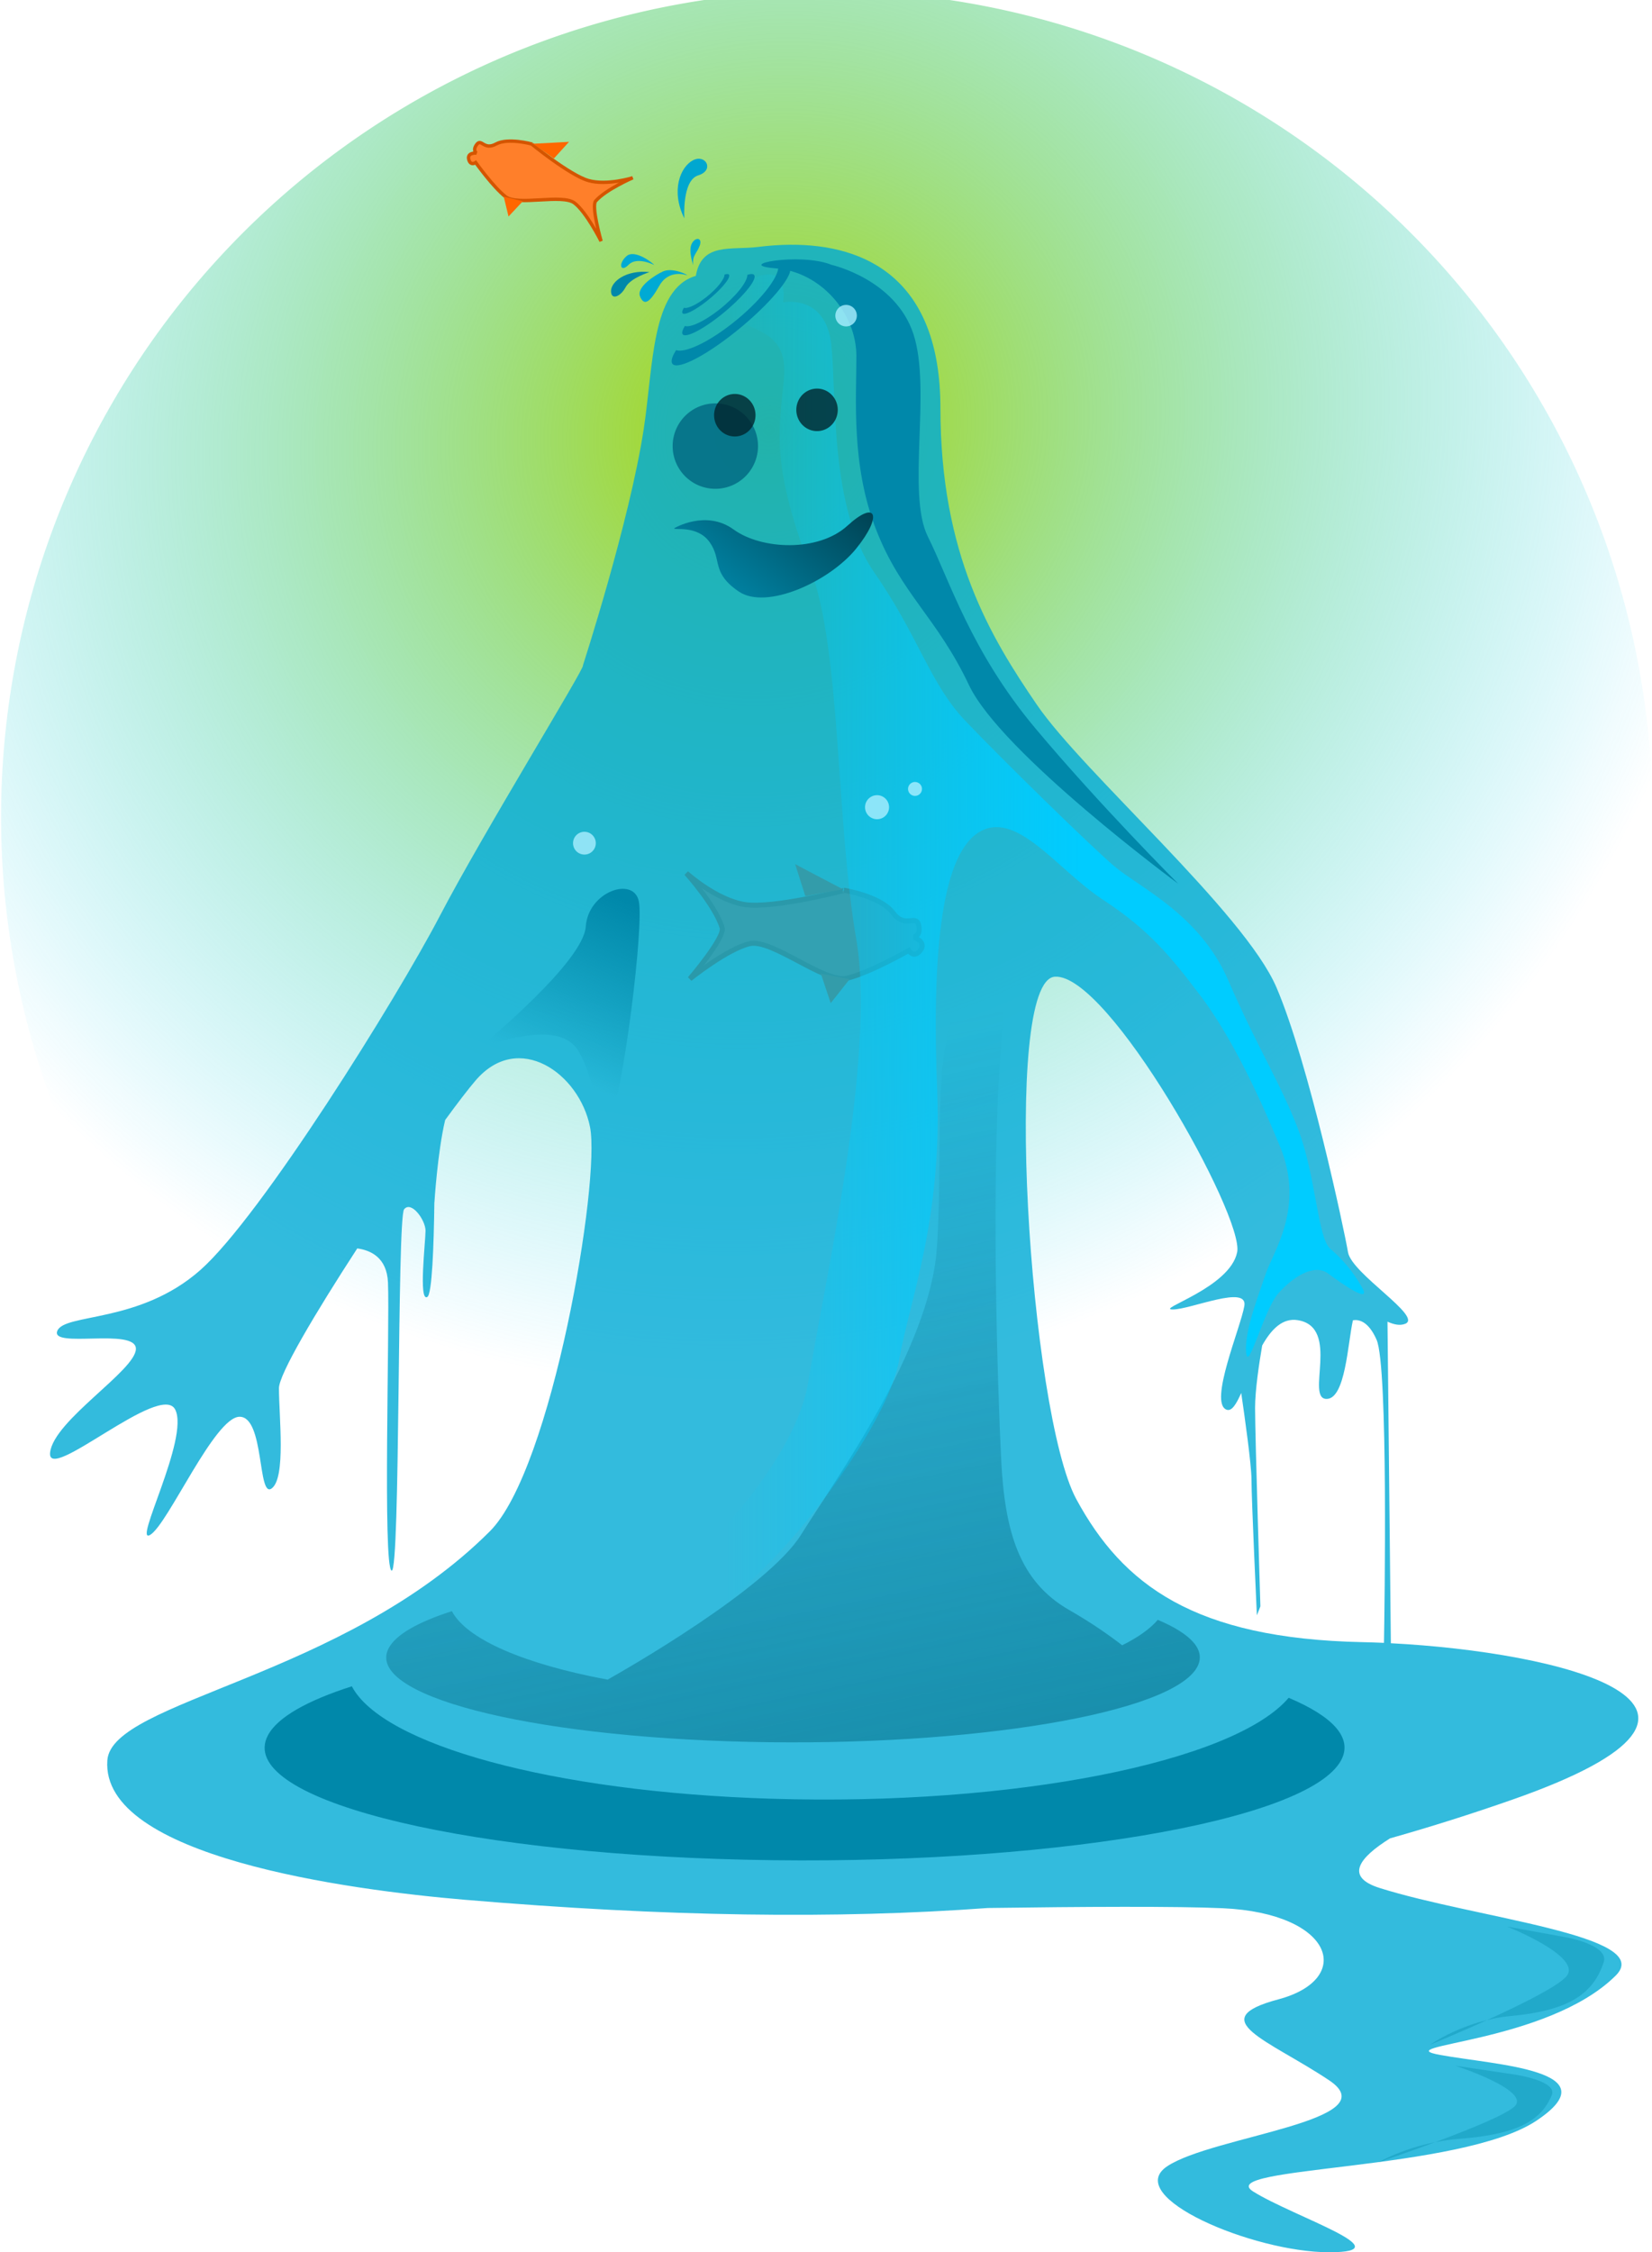 <?xml version="1.0" encoding="UTF-8" standalone="no"?>
<!-- Created with Inkscape (http://www.inkscape.org/) -->
<svg
   xmlns:dc="http://purl.org/dc/elements/1.1/"
   xmlns:cc="http://creativecommons.org/ns#"
   xmlns:rdf="http://www.w3.org/1999/02/22-rdf-syntax-ns#"
   xmlns:svg="http://www.w3.org/2000/svg"
   xmlns="http://www.w3.org/2000/svg"
   xmlns:xlink="http://www.w3.org/1999/xlink"
   xmlns:sodipodi="http://sodipodi.sourceforge.net/DTD/sodipodi-0.dtd"
   xmlns:inkscape="http://www.inkscape.org/namespaces/inkscape"
   width="660.046"
   height="899.353"
   id="svg2"
   sodipodi:version="0.32"
   inkscape:version="0.46"
   sodipodi:docname="superhero_water.svg"
   inkscape:output_extension="org.inkscape.output.svg.inkscape"
   version="1.0">
  <defs
     id="defs4">
    <linearGradient
       id="linearGradient4166"
       inkscape:collect="always">
      <stop
         id="stop4168"
         offset="0"
         style="stop-color:#aad400;stop-opacity:1" />
      <stop
         id="stop4170"
         offset="1"
         style="stop-color:#00ccff;stop-opacity:0;" />
    </linearGradient>
    <linearGradient
       inkscape:collect="always"
       id="linearGradient3964">
      <stop
         style="stop-color:#004455;stop-opacity:1"
         offset="0"
         id="stop3966" />
      <stop
         style="stop-color:#0088aa;stop-opacity:1"
         offset="1"
         id="stop3968" />
    </linearGradient>
    <linearGradient
       inkscape:collect="always"
       id="linearGradient3479">
      <stop
         style="stop-color:#00ccff;stop-opacity:1;"
         offset="0"
         id="stop3481" />
      <stop
         style="stop-color:#00ccff;stop-opacity:0;"
         offset="1"
         id="stop3483" />
    </linearGradient>
    <linearGradient
       inkscape:collect="always"
       id="linearGradient3449">
      <stop
         style="stop-color:#0088aa;stop-opacity:1;"
         offset="0"
         id="stop3451" />
      <stop
         style="stop-color:#0088aa;stop-opacity:0;"
         offset="1"
         id="stop3453" />
    </linearGradient>
    <linearGradient
       inkscape:collect="always"
       id="linearGradient3303">
      <stop
         style="stop-color:#006680;stop-opacity:1;"
         offset="0"
         id="stop3305" />
      <stop
         style="stop-color:#006680;stop-opacity:0;"
         offset="1"
         id="stop3307" />
    </linearGradient>
    <inkscape:perspective
       sodipodi:type="inkscape:persp3d"
       inkscape:vp_x="0 : 526.18109 : 1"
       inkscape:vp_y="0 : 1000 : 0"
       inkscape:vp_z="744.09448 : 526.18109 : 1"
       inkscape:persp3d-origin="372.04724 : 350.78739 : 1"
       id="perspective10" />
    <filter
       inkscape:collect="always"
       id="filter3264"
       x="-0.079"
       width="1.158"
       y="-0.489"
       height="1.979">
      <feGaussianBlur
         inkscape:collect="always"
         stdDeviation="14.179"
         id="feGaussianBlur3266" />
    </filter>
    <filter
       inkscape:collect="always"
       id="filter3299"
       x="-0.113"
       width="1.226"
       y="-0.076"
       height="1.151">
      <feGaussianBlur
         inkscape:collect="always"
         stdDeviation="7.846"
         id="feGaussianBlur3301" />
    </filter>
    <linearGradient
       inkscape:collect="always"
       xlink:href="#linearGradient3303"
       id="linearGradient3309"
       x1="416.183"
       y1="795.783"
       x2="349.513"
       y2="470.514"
       gradientUnits="userSpaceOnUse" />
    <filter
       inkscape:collect="always"
       id="filter3445"
       x="-0.225"
       width="1.451"
       y="-0.151"
       height="1.303">
      <feGaussianBlur
         inkscape:collect="always"
         stdDeviation="5.912"
         id="feGaussianBlur3447" />
    </filter>
    <linearGradient
       inkscape:collect="always"
       xlink:href="#linearGradient3449"
       id="linearGradient3455"
       x1="248.571"
       y1="419.505"
       x2="218.352"
       y2="486.648"
       gradientUnits="userSpaceOnUse" />
    <filter
       inkscape:collect="always"
       id="filter3475">
      <feGaussianBlur
         inkscape:collect="always"
         stdDeviation="10.59"
         id="feGaussianBlur3477" />
    </filter>
    <linearGradient
       inkscape:collect="always"
       xlink:href="#linearGradient3479"
       id="linearGradient3485"
       x1="426.284"
       y1="440.788"
       x2="283.853"
       y2="440.788"
       gradientUnits="userSpaceOnUse" />
    <filter
       inkscape:collect="always"
       id="filter3741"
       x="-0.303"
       width="1.607"
       y="-0.356"
       height="1.713">
      <feGaussianBlur
         inkscape:collect="always"
         stdDeviation="42.715"
         id="feGaussianBlur3743" />
    </filter>
    <filter
       inkscape:collect="always"
       id="filter3745"
       x="-0.197"
       width="1.394"
       y="-0.231"
       height="1.463">
      <feGaussianBlur
         inkscape:collect="always"
         stdDeviation="27.745"
         id="feGaussianBlur3747" />
    </filter>
    <filter
       inkscape:collect="always"
       id="filter3777"
       x="-0.183"
       width="1.366"
       y="-0.215"
       height="1.43">
      <feGaussianBlur
         inkscape:collect="always"
         stdDeviation="25.777"
         id="feGaussianBlur3779" />
    </filter>
    <linearGradient
       inkscape:collect="always"
       xlink:href="#linearGradient3964"
       id="linearGradient3970"
       x1="327.795"
       y1="252.596"
       x2="286.378"
       y2="302.829"
       gradientUnits="userSpaceOnUse" />
    <filter
       inkscape:collect="always"
       id="filter4107"
       x="-0.119"
       width="1.237"
       y="-0.175"
       height="1.35">
      <feGaussianBlur
         inkscape:collect="always"
         stdDeviation="3.439"
         id="feGaussianBlur4109" />
    </filter>
    <linearGradient
       inkscape:collect="always"
       xlink:href="#linearGradient3303"
       id="linearGradient4154"
       gradientUnits="userSpaceOnUse"
       x1="416.183"
       y1="795.783"
       x2="349.513"
       y2="470.514" />
    <linearGradient
       inkscape:collect="always"
       xlink:href="#linearGradient3449"
       id="linearGradient4156"
       gradientUnits="userSpaceOnUse"
       x1="248.571"
       y1="419.505"
       x2="218.352"
       y2="486.648" />
    <linearGradient
       inkscape:collect="always"
       xlink:href="#linearGradient3479"
       id="linearGradient4158"
       gradientUnits="userSpaceOnUse"
       x1="426.284"
       y1="440.788"
       x2="283.853"
       y2="440.788" />
    <linearGradient
       inkscape:collect="always"
       xlink:href="#linearGradient3964"
       id="linearGradient4160"
       gradientUnits="userSpaceOnUse"
       x1="327.795"
       y1="252.596"
       x2="286.378"
       y2="302.829" />
    <radialGradient
       inkscape:collect="always"
       xlink:href="#linearGradient4166"
       id="radialGradient4164"
       cx="666.27"
       cy="625.939"
       fx="666.27"
       fy="625.939"
       r="298.595"
       gradientTransform="matrix(-0.931,0.748,-0.712,-0.887,1426.844,361.757)"
       gradientUnits="userSpaceOnUse" />
    <radialGradient
       inkscape:collect="always"
       xlink:href="#linearGradient4166"
       id="radialGradient4217"
       gradientUnits="userSpaceOnUse"
       gradientTransform="matrix(-0.931,0.748,-0.712,-0.887,1426.844,361.757)"
       cx="666.27"
       cy="625.939"
       fx="666.27"
       fy="625.939"
       r="298.595" />
    <linearGradient
       inkscape:collect="always"
       xlink:href="#linearGradient3303"
       id="linearGradient4219"
       gradientUnits="userSpaceOnUse"
       x1="416.183"
       y1="795.783"
       x2="349.513"
       y2="470.514" />
    <linearGradient
       inkscape:collect="always"
       xlink:href="#linearGradient3449"
       id="linearGradient4221"
       gradientUnits="userSpaceOnUse"
       x1="248.571"
       y1="419.505"
       x2="218.352"
       y2="486.648" />
    <linearGradient
       inkscape:collect="always"
       xlink:href="#linearGradient3479"
       id="linearGradient4223"
       gradientUnits="userSpaceOnUse"
       x1="426.284"
       y1="440.788"
       x2="283.853"
       y2="440.788" />
    <linearGradient
       inkscape:collect="always"
       xlink:href="#linearGradient3964"
       id="linearGradient4225"
       gradientUnits="userSpaceOnUse"
       x1="327.795"
       y1="252.596"
       x2="286.378"
       y2="302.829" />
  </defs>
  <sodipodi:namedview
     id="base"
     pagecolor="#ffffff"
     bordercolor="#666666"
     borderopacity="1.0"
     gridtolerance="10000"
     guidetolerance="10"
     objecttolerance="10"
     inkscape:pageopacity="0.0"
     inkscape:pageshadow="2"
     inkscape:zoom="0.35"
     inkscape:cx="302.55"
     inkscape:cy="373.90895"
     inkscape:document-units="px"
     inkscape:current-layer="layer1"
     showgrid="false"
     inkscape:window-width="800"
     inkscape:window-height="837"
     inkscape:window-x="3"
     inkscape:window-y="2" />
  <g
     inkscape:label="Layer 1"
     inkscape:groupmode="layer"
     id="layer1"
     transform="translate(-39.977,-63.768)">
    <g
       id="g4174"
       inkscape:export-filename="C:\Documents and Settings\Smitha\Desktop\clipart\sausage\superhero_water.png"
       inkscape:export-xdpi="53.52"
       inkscape:export-ydpi="53.52">
      <path
         transform="matrix(1.105,0,0,1.105,-51.576,-101.448)"
         sodipodi:open="true"
         sodipodi:end="6.392618"
         sodipodi:start="0.10954415"
         d="M 678.21,480.718 A 298.571,298.571 0 1 1 678.214,480.685"
         sodipodi:ry="298.57144"
         sodipodi:rx="298.57144"
         sodipodi:cy="448.07648"
         sodipodi:cx="381.42856"
         id="path4162"
         style="opacity:1;fill:url(#radialGradient4217);fill-opacity:1;stroke:none;stroke-width:2;stroke-miterlimit:4;stroke-dasharray:none;stroke-dashoffset:0;stroke-opacity:1"
         sodipodi:type="arc" />
      <g
         transform="translate(45.714,5.714)"
         id="g4113">
        <g
           transform="matrix(-1.994,0.235,0.235,1.994,788.25,107.974)"
           id="g3974">
          <path
             style="fill:#ff7f2a;fill-rule:evenodd;stroke:#d45500;stroke-width:1px;stroke-linecap:butt;stroke-linejoin:miter;stroke-opacity:1"
             d="M 243.699,124.537 C 243.699,124.537 236.628,126.557 234.608,130.093 C 232.588,133.628 230.062,130.851 229.81,133.123 C 229.557,135.396 231.072,135.396 231.072,135.396 C 231.072,135.396 228.547,136.659 230.062,138.174 C 231.577,139.689 232.335,137.922 232.335,137.922 C 232.335,137.922 240.669,141.457 245.215,141.962 C 249.76,142.467 259.104,132.366 263.65,132.871 C 268.195,133.376 276.277,138.427 276.277,138.427 C 276.277,138.427 268.338,131.102 268.701,129.083 C 269.519,124.52 274.509,117.466 274.509,117.466 C 274.509,117.466 269.206,123.527 263.65,125.042 C 258.094,126.557 243.194,124.537 243.699,124.537 z"
             id="path3976"
             sodipodi:nodetypes="csscscsscscsc" />
          <path
             style="fill:#ff6600;fill-rule:evenodd;stroke:none;stroke-width:1px;stroke-linecap:butt;stroke-linejoin:miter;stroke-opacity:1"
             d="M 243.952,124.285 C 245.467,123.274 252.791,118.224 252.791,118.224 L 251.528,124.79 L 243.952,124.285 z"
             id="path3978"
             sodipodi:nodetypes="cccc" />
          <path
             style="fill:#ff6600;fill-rule:evenodd;stroke:none;stroke-width:1px;stroke-linecap:butt;stroke-linejoin:miter;stroke-opacity:1"
             d="M 244.709,142.215 L 249.003,146.508 L 250.265,140.447 L 244.709,142.215 z"
             id="path3980" />
          <path
             sodipodi:type="arc"
             style="opacity:0.779;fill:#552200;fill-opacity:1;stroke:none;stroke-width:2;stroke-miterlimit:4;stroke-dasharray:none;stroke-dashoffset:0;stroke-opacity:1"
             id="path3982"
             sodipodi:cx="238.77481"
             sodipodi:cy="131.22932"
             sodipodi:rx="0.88388348"
             sodipodi:ry="1.6414979"
             d="M 239.653,131.409 A 0.884,1.641 0 1 1 239.653,131.409"
             sodipodi:start="0.10954415"
             sodipodi:end="6.392618"
             sodipodi:open="true" />
        </g>
        <path
           style="opacity:0.8;fill:#00aad4;fill-rule:evenodd;stroke:none;stroke-width:1px;stroke-linecap:butt;stroke-linejoin:miter;stroke-opacity:1"
           d="M 310.125,155.781 C 305.789,155.804 301.442,156.121 297.156,156.656 C 286.295,158.014 274.567,154.775 272.281,168.219 C 254.442,173.387 255.342,204.123 251.438,229.5 C 245.723,266.643 227.156,323.781 227.156,323.781 C 228.585,323.781 187.143,390.924 170,423.781 C 152.857,456.638 98.567,543.79 74.281,565.219 C 49.996,586.647 20.013,582.357 17.156,589.5 C 14.299,596.643 48.562,588.085 48.562,596.656 C 48.562,605.228 15.71,625.205 14.281,638.062 C 12.853,650.92 58.567,609.509 64.281,620.938 C 69.996,632.366 47.138,675.223 54.281,670.938 C 61.424,666.652 80,623.781 90,623.781 C 100,623.781 97.129,656.661 102.844,652.375 C 108.558,648.089 105.719,623.804 105.719,612.375 C 105.719,606.833 120.168,582.463 137,556.562 C 142.348,557.274 148.863,560.187 149.281,570.219 C 149.996,587.362 147.147,683.79 150.719,685.219 C 154.29,686.647 152.862,544.509 155.719,540.938 C 158.576,537.366 164.281,545.214 164.281,549.5 C 164.281,553.786 161.429,578.08 165,575.938 C 166.882,574.808 167.583,555.89 167.812,538.094 C 167.885,538.124 167.907,538.126 167.844,538.062 C 167.844,538.062 169.066,518.131 172.125,505.281 C 177.098,498.464 181.366,492.901 184.281,489.5 C 201.424,469.5 225.714,486.634 230,508.062 C 234.286,529.491 214.846,644.654 190,669.5 C 131.429,728.071 38.925,737.056 37.156,760.938 C 34.299,799.509 133.633,812.733 180,816.656 C 260.575,823.474 328.509,824.368 388.938,819.938 C 426.685,819.407 464.355,819.191 482.844,820.031 C 527.29,822.052 535.367,848.325 505.062,856.406 C 474.758,864.487 501.038,872.556 525.281,888.719 C 549.525,904.881 478.808,910.941 460.625,923.062 C 442.442,935.184 494.977,957.406 525.281,957.406 C 555.586,957.406 511.131,943.258 494.969,933.156 C 478.806,923.055 577.82,925.078 608.125,904.875 C 638.43,884.672 591.942,882.666 569.719,878.625 C 547.495,874.584 612.489,874.146 639.835,846.902 C 655.836,830.96 583.855,824.059 545.469,811.938 C 531.571,807.549 537.066,799.993 549.656,792.125 C 566.158,787.462 582.409,782.31 598.562,776.656 C 706.568,738.854 616.831,717.642 549.969,714.219 L 548.625,585.812 C 551.071,586.909 553.523,587.535 555.719,586.656 C 562.862,583.799 534.272,566.634 532.844,558.062 C 531.415,549.491 517.138,482.375 504.281,452.375 C 491.424,422.375 427.134,366.643 408.562,339.5 C 389.991,312.357 370,279.509 370,220.938 C 370,169.688 340.477,155.625 310.125,155.781 z M 415.719,448.062 C 437.147,446.634 491.42,543.777 488.562,558.062 C 485.705,572.348 455.701,580.938 462.844,580.938 C 469.987,580.938 492.866,570.929 491.438,579.5 C 490.009,588.071 477.138,618.08 484.281,620.938 C 486.364,621.771 488.202,618.783 490.188,614.281 C 491.625,624.146 494.281,643.04 494.281,648.781 C 494.281,656.638 496.438,703.062 496.438,703.062 L 497.844,699.5 C 497.844,699.5 495.719,631.647 495.719,620.219 C 495.719,613.245 497.318,602.592 498.562,595.312 C 502.14,588.956 506.648,584.186 512.844,585.219 C 529.987,588.076 515.71,616.656 524.281,616.656 C 531.847,616.656 532.743,594.402 534.812,585.25 C 537.101,584.861 540.992,585.543 544.281,593.062 C 548.954,603.743 547.444,700.955 547.219,714.062 C 544.283,713.932 541.376,713.841 538.562,713.781 C 471.42,712.353 442.853,690.942 424.281,656.656 C 405.71,622.371 394.29,449.491 415.719,448.062 z"
           id="path2383"
           sodipodi:nodetypes="cscsssssssssssscssssscscssssscsssssssssscsccsssssccsssscsccscsscscssc" />
        <path
           style="opacity:1;fill:#0088aa;fill-opacity:1;stroke:none;stroke-width:2;stroke-miterlimit:4;stroke-dasharray:none;stroke-dashoffset:0;stroke-opacity:1;filter:url(#filter3264)"
           d="M 134.835,731.411 C 117.01,737.123 105.118,743.771 101.304,751.004 C 88.286,775.695 173.756,797.945 292.116,800.661 C 410.476,803.376 517.13,785.539 530.147,760.848 C 534.812,751.991 526.805,743.443 509.147,736.004 C 487.34,761.61 399.457,779.266 302.71,776.317 C 214.542,773.629 147.033,754.665 134.835,731.411 z"
           id="path2397" />
        <path
           style="opacity:0.779;fill:url(#linearGradient4219);fill-opacity:1;stroke:none;stroke-width:2;stroke-miterlimit:4;stroke-dasharray:none;stroke-dashoffset:0;stroke-opacity:1;filter:url(#filter3264)"
           d="M 393.656,440.031 C 391.207,440.482 386.696,447.853 380,455.219 C 365.714,470.933 371.42,516.656 368.562,556.656 C 365.705,596.656 328.567,648.08 314.281,670.938 C 300.842,692.441 243.818,724.93 237.031,728.75 C 203.753,722.554 180.706,712.641 174.812,701.406 C 161.383,705.71 152.436,710.737 149.562,716.188 C 139.755,734.79 204.137,751.548 293.312,753.594 C 382.488,755.64 462.848,742.196 472.656,723.594 C 476.171,716.921 470.147,710.479 456.844,704.875 C 453.763,708.492 448.922,711.898 442.625,715.031 C 437.387,710.976 430.239,705.967 421.438,700.938 C 401.438,689.509 395.71,669.509 394.281,640.938 C 392.853,612.366 389.996,526.647 394.281,475.219 C 396.558,447.897 396.432,439.521 393.656,440.031 z"
           id="path3268" />
        <path
           style="fill:#0088aa;fill-rule:evenodd;stroke:none;stroke-width:1px;stroke-linecap:butt;stroke-linejoin:miter;stroke-opacity:1;filter:url(#filter3299)"
           d="M 326.429,163.791 C 326.429,163.791 352.143,169.505 359.286,191.648 C 366.429,213.791 356.429,255.219 365,272.362 C 373.571,289.505 382.143,318.076 407.857,348.791 C 433.571,379.505 465,410.934 465,410.934 C 465,410.934 394.286,358.791 381.429,331.648 C 368.571,304.505 354.286,295.219 344.286,269.505 C 334.286,243.791 336.429,217.362 336.429,200.219 C 336.429,183.076 322.143,166.648 304.286,165.219 C 286.429,163.791 314.286,158.791 326.429,163.791 z"
           id="path3273" />
        <path
           style="fill:url(#linearGradient4221);fill-opacity:1;fill-rule:evenodd;stroke:none;stroke-width:1px;stroke-linecap:butt;stroke-linejoin:miter;stroke-opacity:1;filter:url(#filter3445)"
           d="M 186.878,475.565 C 190.919,475.565 217.183,464.453 225.264,477.585 C 233.345,490.717 233.345,514.961 238.396,503.849 C 243.447,492.738 251.528,428.088 249.508,417.986 C 247.487,407.885 229.305,413.946 228.294,428.088 C 227.284,442.23 187.888,474.555 186.878,475.565 z"
           id="path3311" />
        <path
           style="fill:url(#linearGradient4223);fill-opacity:1;fill-rule:evenodd;stroke:none;stroke-width:1px;stroke-linecap:butt;stroke-linejoin:miter;stroke-opacity:1;filter:url(#filter3475)"
           d="M 307.143,178.791 C 307.143,178.791 324.286,175.219 326.429,195.934 C 328.571,216.648 325.714,260.934 343.571,286.648 C 361.429,312.362 365.714,330.934 380,345.934 C 394.286,360.934 429.286,395.219 439.286,403.791 C 449.286,412.362 473.571,423.076 485,449.505 C 496.429,475.934 505.714,490.219 512.857,508.791 C 520,527.362 520.714,552.362 525.714,556.648 C 530.714,560.934 535,565.934 538.571,572.362 C 542.143,578.791 530.714,570.934 525,566.648 C 519.286,562.362 510.714,568.076 505,574.505 C 499.286,580.934 492.857,606.648 492.143,598.076 C 491.429,589.505 497.143,575.219 500,566.648 C 502.857,558.076 515.714,540.219 505.714,515.934 C 495.714,491.648 485,470.219 473.571,455.219 C 462.143,440.219 453.571,429.505 435,417.362 C 416.429,405.219 400.02,380.611 384.868,390.712 C 369.716,400.814 366.685,442.23 368.706,493.748 C 370.726,545.266 357.594,577.59 353.553,600.824 C 349.513,624.058 320.218,663.453 302.036,681.636 C 283.853,699.819 269.711,713.961 243.447,713.961 C 217.183,713.961 183.848,709.92 187.888,698.809 C 191.929,687.697 210.112,678.606 208.091,685.677 C 206.071,692.748 200.01,702.849 228.294,702.849 C 256.579,702.849 311.127,647.291 317.188,609.915 C 323.249,572.54 344.462,479.606 336.381,433.139 C 328.3,386.672 330.32,317.981 318.198,285.656 C 306.076,253.332 305.066,239.189 306.076,224.037 C 307.086,208.885 310.117,200.804 303.046,193.733 C 295.975,186.661 276.782,185.651 286.883,175.55 C 296.985,165.448 309.107,163.428 307.143,178.791 z"
           id="path3457" />
        <path
           id="path3507"
           d="M 132.815,147.543 C 114.989,153.255 103.097,159.902 99.283,167.136 C 86.266,191.827 171.736,214.077 290.096,216.793 C 408.456,219.508 515.109,201.671 528.127,176.98 C 532.792,168.123 524.784,159.575 507.127,152.136 C 485.32,177.742 397.436,195.398 300.69,192.449 C 212.522,189.761 145.013,170.797 132.815,147.543 z"
           style="opacity:1;fill:#0088aa;fill-opacity:1;stroke:none;stroke-width:2;stroke-miterlimit:4;stroke-dasharray:none;stroke-dashoffset:0;stroke-opacity:1;filter:url(#filter3777)"
           transform="matrix(0.108,-9.0491943e-2,9.8771963e-2,9.8867344e-2,235.457,195.308)" />
        <path
           transform="matrix(6.5901205e-2,-5.5261991e-2,6.0318467e-2,6.0376715e-2,250.253,186.655)"
           style="opacity:1;fill:#0088aa;fill-opacity:1;stroke:none;stroke-width:2;stroke-miterlimit:4;stroke-dasharray:none;stroke-dashoffset:0;stroke-opacity:1;filter:url(#filter3745)"
           d="M 132.815,147.543 C 114.989,153.255 103.097,159.902 99.283,167.136 C 86.266,191.827 171.736,214.077 290.096,216.793 C 408.456,219.508 515.109,201.671 528.127,176.98 C 532.792,168.123 524.784,159.575 507.127,152.136 C 485.32,177.742 397.436,195.398 300.69,192.449 C 212.522,189.761 145.013,170.797 132.815,147.543 z"
           id="path3509" />
        <path
           id="path3511"
           d="M 132.815,147.543 C 114.989,153.255 103.097,159.902 99.283,167.136 C 86.266,191.827 171.736,214.077 290.096,216.793 C 408.456,219.508 515.109,201.671 528.127,176.98 C 532.792,168.123 524.784,159.575 507.127,152.136 C 485.32,177.742 397.436,195.398 300.69,192.449 C 212.522,189.761 145.013,170.797 132.815,147.543 z"
           style="opacity:1;fill:#0088aa;fill-opacity:1;stroke:none;stroke-width:2;stroke-miterlimit:4;stroke-dasharray:none;stroke-dashoffset:0;stroke-opacity:1;filter:url(#filter3741)"
           transform="matrix(4.2805785e-2,-3.5895139e-2,3.9179547e-2,3.9217381e-2,256.063,179.934)" />
        <path
           style="fill:#00aad4;fill-rule:evenodd;stroke:none;stroke-width:1px;stroke-linecap:butt;stroke-linejoin:miter;stroke-opacity:1"
           d="M 271.25,163.969 C 271.25,163.969 269.196,158.255 270.625,155.398 C 272.054,152.541 275,152.898 273.839,156.112 C 272.679,159.326 270.714,160.041 271.25,163.969 z"
           id="path3934" />
        <path
           style="fill:#00aad4;fill-rule:evenodd;stroke:none;stroke-width:1px;stroke-linecap:butt;stroke-linejoin:miter;stroke-opacity:1"
           d="M 268.75,167.987 C 268.75,167.987 261.607,165.219 257.679,172.184 C 253.75,179.148 251.607,180.219 250,176.469 C 248.393,172.719 256.018,167.873 259.107,166.469 C 263.036,164.684 269.286,167.898 268.75,167.987 z"
           id="path3936"
           sodipodi:nodetypes="csssc" />
        <path
           style="fill:#0088aa;fill-rule:evenodd;stroke:none;stroke-width:1px;stroke-linecap:butt;stroke-linejoin:miter;stroke-opacity:1"
           d="M 253.801,166.711 C 253.801,166.711 246.225,168.984 244.204,172.772 C 242.184,176.56 238.396,178.075 238.396,174.287 C 238.396,170.499 244.457,165.701 253.801,166.711 z"
           id="path3938" />
        <g
           id="g3948"
           transform="matrix(1.148,0.701,-0.701,1.148,14.288,-198.235)">
          <path
             sodipodi:nodetypes="csscscsscscsc"
             id="path3940"
             d="M 243.699,124.537 C 243.699,124.537 236.628,126.557 234.608,130.093 C 232.588,133.628 230.062,130.851 229.81,133.123 C 229.557,135.396 231.072,135.396 231.072,135.396 C 231.072,135.396 228.547,136.659 230.062,138.174 C 231.577,139.689 232.335,137.922 232.335,137.922 C 232.335,137.922 240.669,141.457 245.215,141.962 C 249.76,142.467 259.104,132.366 263.65,132.871 C 268.195,133.376 276.277,138.427 276.277,138.427 C 276.277,138.427 268.338,131.102 268.701,129.083 C 269.519,124.52 274.509,117.466 274.509,117.466 C 274.509,117.466 269.206,123.527 263.65,125.042 C 258.094,126.557 243.194,124.537 243.699,124.537 z"
             style="fill:#ff7f2a;fill-rule:evenodd;stroke:#d45500;stroke-width:1px;stroke-linecap:butt;stroke-linejoin:miter;stroke-opacity:1" />
          <path
             sodipodi:nodetypes="cccc"
             id="path3942"
             d="M 243.952,124.285 C 245.467,123.274 252.791,118.224 252.791,118.224 L 251.528,124.79 L 243.952,124.285 z"
             style="fill:#ff6600;fill-rule:evenodd;stroke:none;stroke-width:1px;stroke-linecap:butt;stroke-linejoin:miter;stroke-opacity:1" />
          <path
             id="path3944"
             d="M 244.709,142.215 L 249.003,146.508 L 250.265,140.447 L 244.709,142.215 z"
             style="fill:#ff6600;fill-rule:evenodd;stroke:none;stroke-width:1px;stroke-linecap:butt;stroke-linejoin:miter;stroke-opacity:1" />
          <path
             sodipodi:open="true"
             sodipodi:end="6.392618"
             sodipodi:start="0.10954415"
             d="M 239.653,131.409 A 0.884,1.641 0 1 1 239.653,131.409"
             sodipodi:ry="1.6414979"
             sodipodi:rx="0.88388348"
             sodipodi:cy="131.22932"
             sodipodi:cx="238.77481"
             id="path3946"
             style="opacity:0.779;fill:#552200;fill-opacity:1;stroke:none;stroke-width:2;stroke-miterlimit:4;stroke-dasharray:none;stroke-dashoffset:0;stroke-opacity:1"
             sodipodi:type="arc" />
        </g>
        <path
           style="fill:#00a7d0;fill-opacity:1;fill-rule:evenodd;stroke:none;stroke-width:1px;stroke-linecap:butt;stroke-linejoin:miter;stroke-opacity:1"
           d="M 267.69,145.245 C 267.69,145.245 266.68,130.093 273.246,128.073 C 279.812,126.052 276.277,119.486 271.226,122.012 C 266.175,124.537 262.135,134.134 267.69,145.245 z"
           id="path3954" />
        <path
           style="fill:#00aad4;fill-opacity:1;fill-rule:evenodd;stroke:none;stroke-width:1px;stroke-linecap:butt;stroke-linejoin:miter;stroke-opacity:1"
           d="M 255.613,163.858 C 255.613,163.858 248.804,160.347 245.465,163.748 C 242.127,167.148 241.163,163.329 244.582,160.335 C 248,157.341 255.533,163.452 255.613,163.858 z"
           id="path3956"
           inkscape:transform-center-x="8.1964751" />
        <path
           sodipodi:type="arc"
           style="opacity:0.779;fill:#006680;fill-opacity:1;stroke:none;stroke-width:2;stroke-miterlimit:4;stroke-dasharray:none;stroke-dashoffset:0;stroke-opacity:1"
           id="path3958"
           sodipodi:cx="275.01404"
           sodipodi:cy="227.82516"
           sodipodi:rx="4.7982244"
           sodipodi:ry="11.364216"
           d="M 279.784,229.068 A 4.798,11.364 0 1 1 279.784,229.066"
           sodipodi:start="0.10954415"
           sodipodi:end="6.392618"
           sodipodi:open="true"
           transform="matrix(3.554,0,0,1.501,-697.232,-107.646)" />
        <path
           sodipodi:type="arc"
           style="opacity:0.779;fill:#00222b;fill-opacity:1;stroke:none;stroke-width:2;stroke-miterlimit:4;stroke-dasharray:none;stroke-dashoffset:0;stroke-opacity:1"
           id="path3960"
           sodipodi:cx="302.79321"
           sodipodi:cy="219.74394"
           sodipodi:rx="2.7779195"
           sodipodi:ry="6.8185296"
           d="M 305.554,220.489 A 2.778,6.819 0 1 1 305.555,220.489"
           sodipodi:start="0.10954415"
           sodipodi:end="6.392618"
           sodipodi:open="true"
           transform="matrix(2.979,0,0,1.245,-622.399,-42.164)" />
        <path
           style="fill:url(#linearGradient4225);fill-opacity:1;fill-rule:evenodd;stroke:none;stroke-width:1px;stroke-linecap:butt;stroke-linejoin:miter;stroke-opacity:1"
           d="M 263.65,268.989 C 263.65,268.989 276.277,261.413 287.388,269.494 C 298.5,277.575 321.229,278.585 332.845,267.979 C 344.462,257.372 346.987,263.938 336.381,277.07 C 325.774,290.202 300.52,301.819 289.409,294.243 C 278.297,286.667 282.843,281.616 277.792,274.545 C 272.741,267.474 263.145,269.999 263.65,268.989 z"
           id="path3962" />
        <path
           transform="matrix(2.979,0,0,1.245,-589.542,-44.307)"
           sodipodi:open="true"
           sodipodi:end="6.392618"
           sodipodi:start="0.10954415"
           d="M 305.554,220.489 A 2.778,6.819 0 1 1 305.555,220.489"
           sodipodi:ry="6.8185296"
           sodipodi:rx="2.7779195"
           sodipodi:cy="219.74394"
           sodipodi:cx="302.79321"
           id="path3972"
           style="opacity:0.779;fill:#00222b;fill-opacity:1;stroke:none;stroke-width:2;stroke-miterlimit:4;stroke-dasharray:none;stroke-dashoffset:0;stroke-opacity:1"
           sodipodi:type="arc" />
        <path
           sodipodi:type="arc"
           style="opacity:0.8;fill:#aaeeff;fill-opacity:1;stroke:none;stroke-width:2;stroke-miterlimit:4;stroke-dasharray:none;stroke-dashoffset:0;stroke-opacity:1"
           id="path3984"
           sodipodi:cx="359.61432"
           sodipodi:cy="404.34933"
           sodipodi:rx="4.0406103"
           sodipodi:ry="4.0406103"
           d="M 363.631,404.791 A 4.041,4.041 0 1 1 363.631,404.791"
           sodipodi:start="0.10954415"
           sodipodi:end="6.392618"
           sodipodi:open="true" />
        <path
           sodipodi:type="arc"
           style="opacity:0.8;fill:#aaeeff;fill-opacity:1;stroke:none;stroke-width:2;stroke-miterlimit:4;stroke-dasharray:none;stroke-dashoffset:0;stroke-opacity:1"
           id="path3986"
           sodipodi:cx="344.71457"
           sodipodi:cy="379.85312"
           sodipodi:rx="4.7982244"
           sodipodi:ry="4.7982244"
           d="M 349.484,380.378 A 4.798,4.798 0 1 1 349.484,380.377"
           sodipodi:start="0.10954415"
           sodipodi:end="6.392618"
           sodipodi:open="true" />
        <path
           sodipodi:type="arc"
           style="opacity:0.8;fill:#aaeeff;fill-opacity:1;stroke:none;stroke-width:2;stroke-miterlimit:4;stroke-dasharray:none;stroke-dashoffset:0;stroke-opacity:1"
           id="path3988"
           sodipodi:cx="358.09909"
           sodipodi:cy="390.71228"
           sodipodi:rx="2.5253813"
           sodipodi:ry="2.5253813"
           d="M 360.609,390.988 A 2.525,2.525 0 1 1 360.609,390.988"
           sodipodi:start="0.10954415"
           sodipodi:end="6.392618"
           sodipodi:open="true" />
        <path
           sodipodi:type="arc"
           style="opacity:0.8;fill:#aaeeff;fill-opacity:1;stroke:none;stroke-width:2;stroke-miterlimit:4;stroke-dasharray:none;stroke-dashoffset:0;stroke-opacity:1"
           id="path3990"
           sodipodi:cx="359.86685"
           sodipodi:cy="372.78204"
           sodipodi:rx="2.7779195"
           sodipodi:ry="2.7779195"
           d="M 362.628,373.086 A 2.778,2.778 0 1 1 362.628,373.085"
           sodipodi:start="0.10954415"
           sodipodi:end="6.392618"
           sodipodi:open="true" />
        <path
           sodipodi:type="arc"
           style="opacity:0.8;fill:#aaeeff;fill-opacity:1;stroke:none;stroke-width:2;stroke-miterlimit:4;stroke-dasharray:none;stroke-dashoffset:0;stroke-opacity:1"
           id="path3992"
           sodipodi:cx="328.04703"
           sodipodi:cy="187.92415"
           sodipodi:rx="4.2931485"
           sodipodi:ry="4.2931485"
           d="M 332.314,188.393 A 4.293,4.293 0 1 1 332.315,188.393"
           sodipodi:start="0.10954415"
           sodipodi:end="6.392618"
           sodipodi:open="true" />
        <path
           sodipodi:type="arc"
           style="opacity:0.8;fill:#aaeeff;fill-opacity:1;stroke:none;stroke-width:2;stroke-miterlimit:4;stroke-dasharray:none;stroke-dashoffset:0;stroke-opacity:1"
           id="path3994"
           sodipodi:cx="317.69296"
           sodipodi:cy="177.57008"
           sodipodi:rx="2.5253813"
           sodipodi:ry="2.5253813"
           d="M 320.203,177.846 A 2.525,2.525 0 1 1 320.203,177.846"
           sodipodi:start="0.10954415"
           sodipodi:end="6.392618"
           sodipodi:open="true" />
        <path
           sodipodi:type="arc"
           style="opacity:0.8;fill:#aaeeff;fill-opacity:1;stroke:none;stroke-width:2;stroke-miterlimit:4;stroke-dasharray:none;stroke-dashoffset:0;stroke-opacity:1"
           id="path3996"
           sodipodi:cx="312.89474"
           sodipodi:cy="188.42921"
           sodipodi:rx="2.7779195"
           sodipodi:ry="2.7779195"
           d="M 315.656,188.733 A 2.778,2.778 0 1 1 315.656,188.733"
           sodipodi:start="0.10954415"
           sodipodi:end="6.392618"
           sodipodi:open="true" />
        <path
           sodipodi:type="arc"
           style="opacity:0.8;fill:#aaeeff;fill-opacity:1;stroke:none;stroke-width:2;stroke-miterlimit:4;stroke-dasharray:none;stroke-dashoffset:0;stroke-opacity:1"
           id="path3998"
           sodipodi:cx="218.19295"
           sodipodi:cy="406.87469"
           sodipodi:rx="6.0609155"
           sodipodi:ry="6.0609155"
           d="M 224.218,407.537 A 6.061,6.061 0 1 1 224.218,407.537"
           sodipodi:start="0.10954415"
           sodipodi:end="6.392618"
           sodipodi:open="true" />
        <path
           sodipodi:type="arc"
           style="opacity:0.8;fill:#aaeeff;fill-opacity:1;stroke:none;stroke-width:2;stroke-miterlimit:4;stroke-dasharray:none;stroke-dashoffset:0;stroke-opacity:1"
           id="path4000"
           sodipodi:cx="227.7894"
           sodipodi:cy="394.2478"
           sodipodi:rx="4.5456862"
           sodipodi:ry="4.5456862"
           d="M 232.308,394.745 A 4.546,4.546 0 1 1 232.308,394.744"
           sodipodi:start="0.10954415"
           sodipodi:end="6.392618"
           sodipodi:open="true" />
        <path
           style="opacity:0.601;fill:#0088aa;fill-rule:evenodd;stroke:none;stroke-width:1px;stroke-linecap:butt;stroke-linejoin:miter;stroke-opacity:1;filter:url(#filter4107)"
           d="M 620,831.648 C 620,831.648 637.326,834.671 635,841.648 C 630.714,854.505 620.714,860.934 597.857,863.076 C 579.367,864.81 565.714,874.505 565.714,874.505 C 565.714,874.505 612.857,855.219 620,847.362 C 627.143,839.505 596.429,827.362 596.429,827.362 L 620,831.648 z"
           id="path4005"
           sodipodi:nodetypes="csscscc" />
        <path
           sodipodi:nodetypes="csscscc"
           id="path4111"
           d="M 599.286,887.362 C 599.286,887.362 616.611,890.386 614.286,897.362 C 610,910.219 600,916.648 577.143,918.791 C 558.653,920.524 545,930.219 545,930.219 C 545,930.219 592.143,910.934 599.286,903.076 C 606.429,895.219 575.714,883.076 575.714,883.076 L 599.286,887.362 z"
           style="opacity:0.601;fill:#0088aa;fill-rule:evenodd;stroke:none;stroke-width:1px;stroke-linecap:butt;stroke-linejoin:miter;stroke-opacity:1;filter:url(#filter4107)"
           transform="matrix(1,0,0,0.818,0,160.559)" />
      </g>
    </g>
  </g>
</svg>
